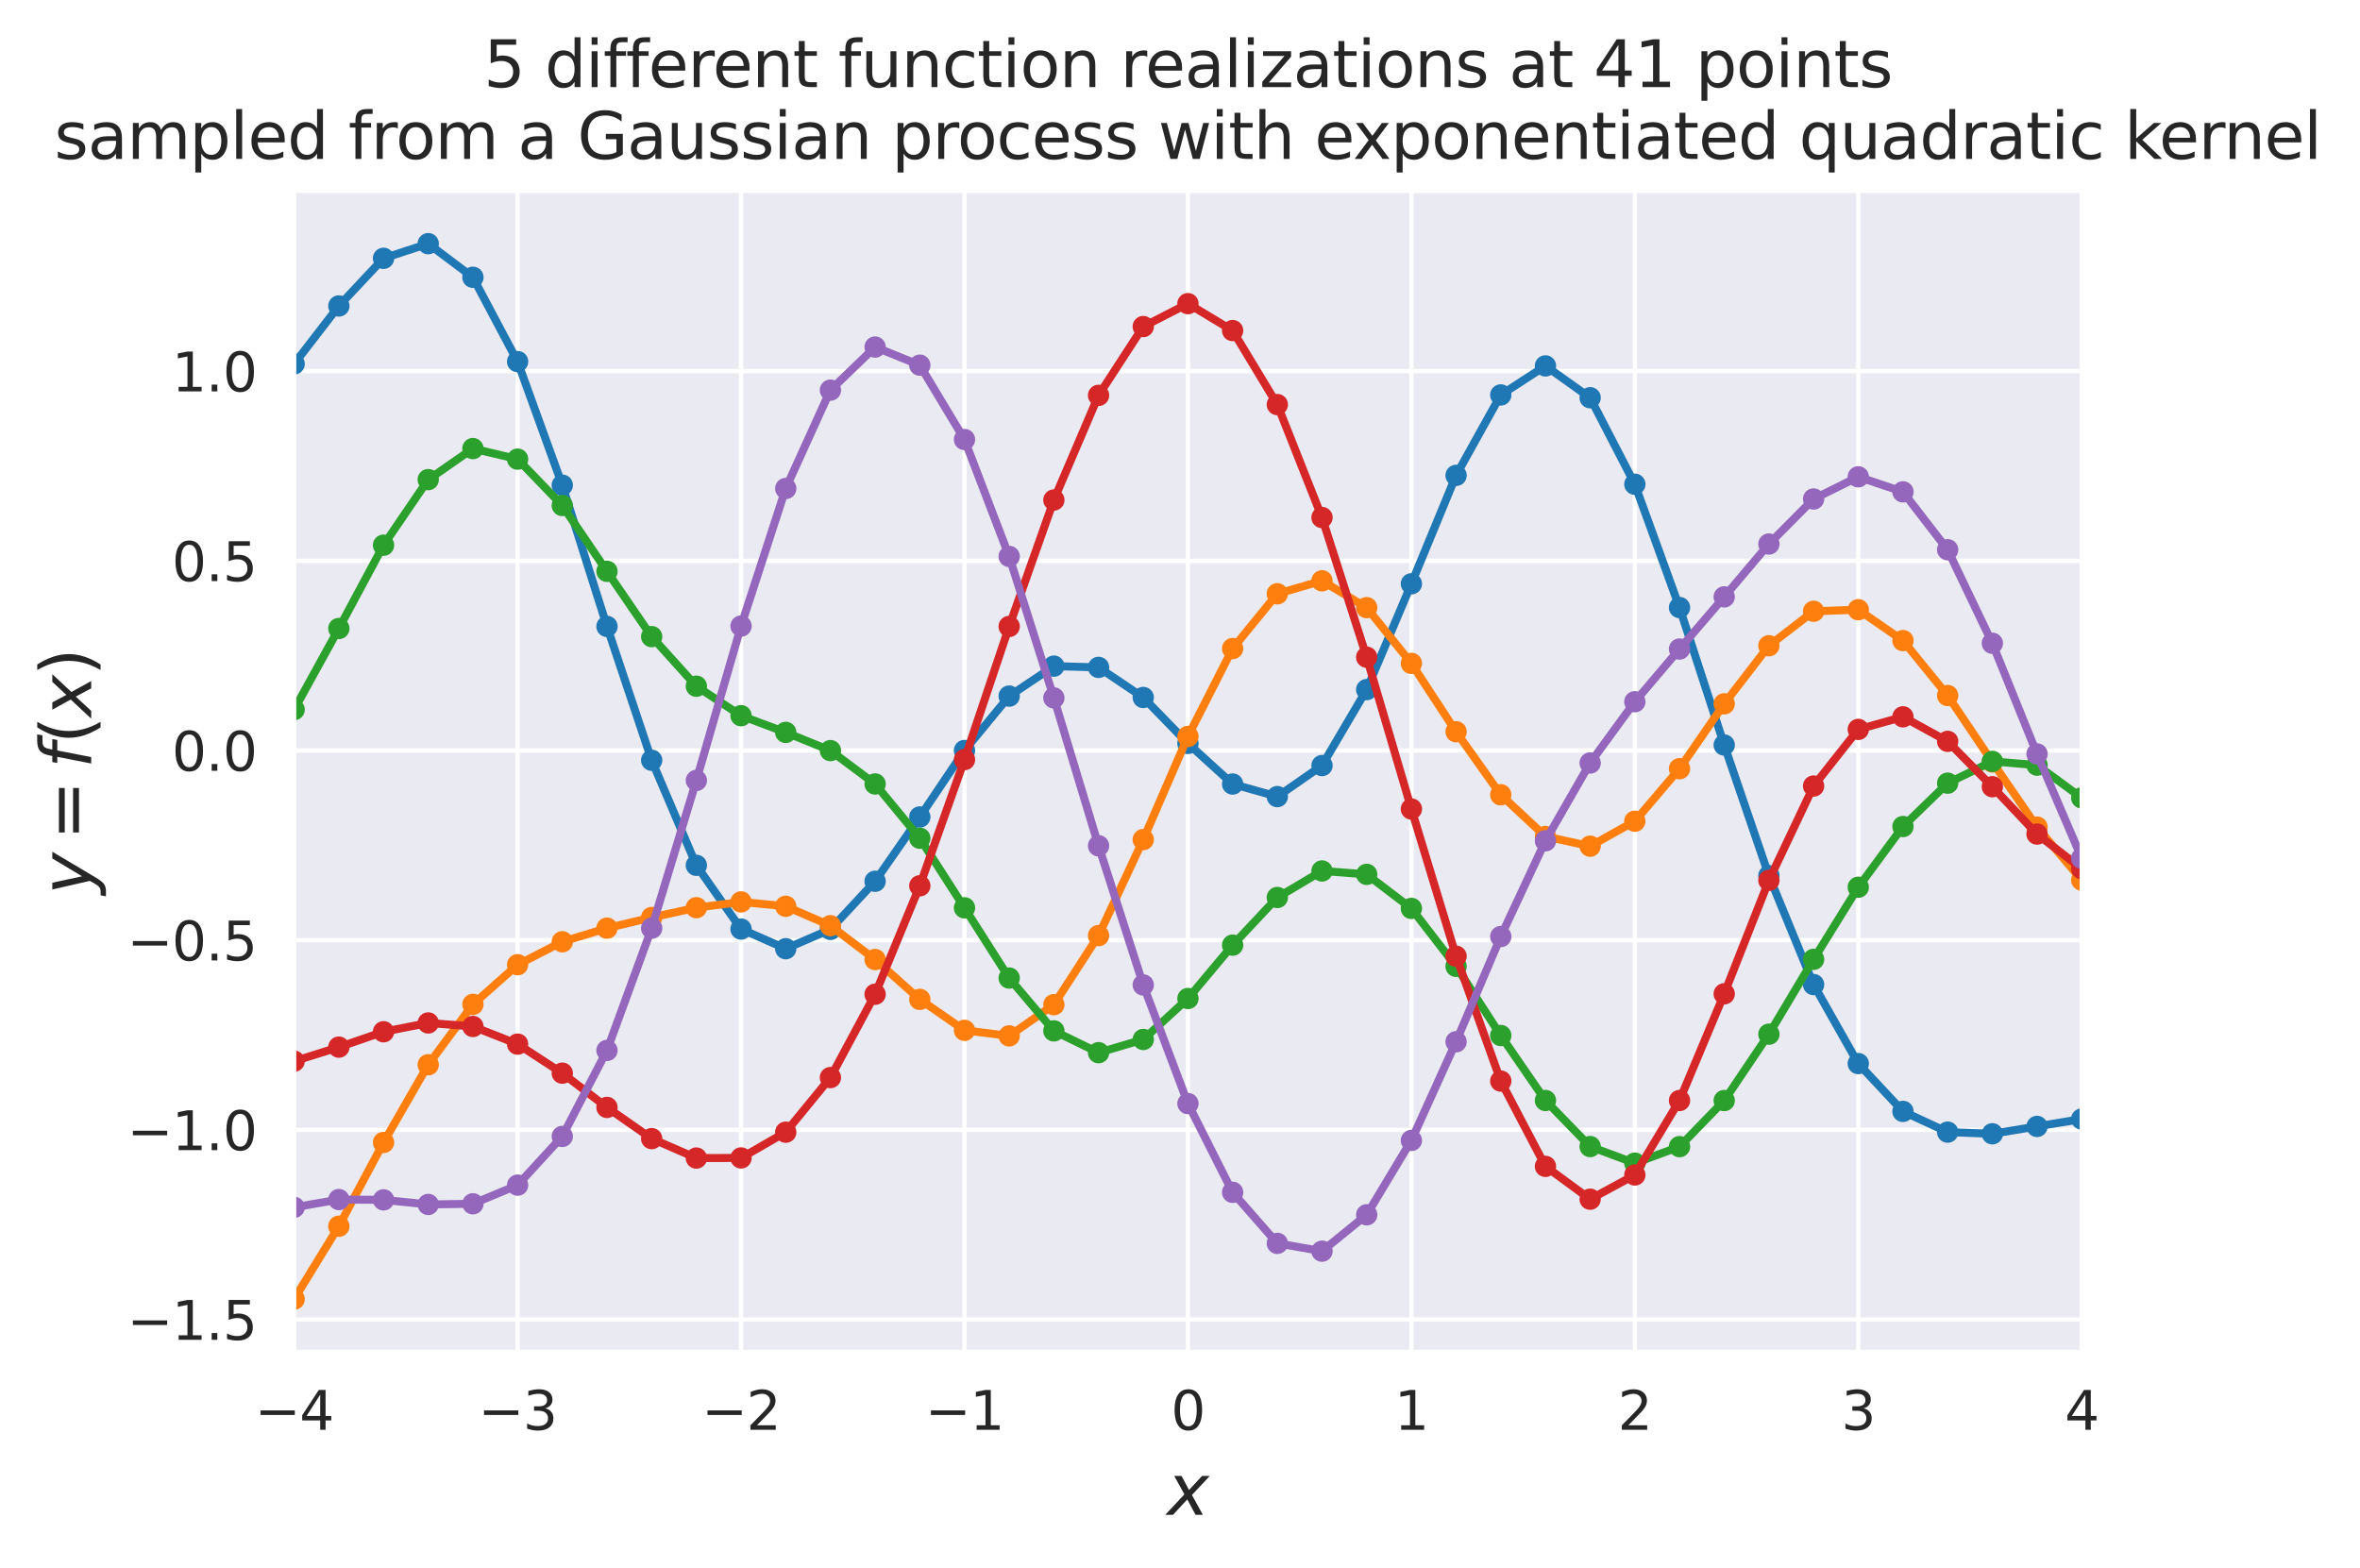 <?xml version="1.0" encoding="utf-8" standalone="no"?>
<!DOCTYPE svg PUBLIC "-//W3C//DTD SVG 1.1//EN"
  "http://www.w3.org/Graphics/SVG/1.1/DTD/svg11.dtd">
<svg height="293.655pt" version="1.1" viewBox="0 0 442.011 293.655" width="442.011pt" xmlns="http://www.w3.org/2000/svg" xmlns:xlink="http://www.w3.org/1999/xlink">
 <defs>
  <style type="text/css">*{stroke-linecap:butt;stroke-linejoin:round;}</style>
 </defs>
 <g id="figure_1">
  <g id="patch_1">
   <path d="M 0 293.655 
L 442.011 293.655 
L 442.011 0 
L 0 0 
z
" style="fill:#ffffff;"/>
  </g>
  <g id="axes_1">
   <g id="patch_2">
    <path d="M 55.093 253.196 
L 389.893 253.196 
L 389.893 35.755 
L 55.093 35.755 
z
" style="fill:#eaeaf2;"/>
   </g>
   <g id="matplotlib.axis_1">
    <g id="xtick_1">
     <g id="line2d_1">
      <path clip-path="url(#pb1856e4a46)" d="M 55.093 253.196 
L 55.093 35.755 
" style="fill:none;stroke:#ffffff;stroke-linecap:round;stroke-width:0.8;"/>
     </g>
     <g id="text_1">
      <!-- −4 -->
      <g style="fill:#262626;" transform="translate(47.722 267.794)scale(0.1 -0.1)">
       <defs>
        <path d="M 678 2272 
L 4684 2272 
L 4684 1741 
L 678 1741 
L 678 2272 
z
" id="DejaVuSans-2212" transform="scale(0.016)"/>
        <path d="M 2419 4116 
L 825 1625 
L 2419 1625 
L 2419 4116 
z
M 2253 4666 
L 3047 4666 
L 3047 1625 
L 3713 1625 
L 3713 1100 
L 3047 1100 
L 3047 0 
L 2419 0 
L 2419 1100 
L 313 1100 
L 313 1709 
L 2253 4666 
z
" id="DejaVuSans-34" transform="scale(0.016)"/>
       </defs>
       <use xlink:href="#DejaVuSans-2212"/>
       <use x="83.789" xlink:href="#DejaVuSans-34"/>
      </g>
     </g>
    </g>
    <g id="xtick_2">
     <g id="line2d_2">
      <path clip-path="url(#pb1856e4a46)" d="M 96.943 253.196 
L 96.943 35.755 
" style="fill:none;stroke:#ffffff;stroke-linecap:round;stroke-width:0.8;"/>
     </g>
     <g id="text_2">
      <!-- −3 -->
      <g style="fill:#262626;" transform="translate(89.572 267.794)scale(0.1 -0.1)">
       <defs>
        <path d="M 2597 2516 
Q 3050 2419 3304 2112 
Q 3559 1806 3559 1356 
Q 3559 666 3084 287 
Q 2609 -91 1734 -91 
Q 1441 -91 1130 -33 
Q 819 25 488 141 
L 488 750 
Q 750 597 1062 519 
Q 1375 441 1716 441 
Q 2309 441 2620 675 
Q 2931 909 2931 1356 
Q 2931 1769 2642 2001 
Q 2353 2234 1838 2234 
L 1294 2234 
L 1294 2753 
L 1863 2753 
Q 2328 2753 2575 2939 
Q 2822 3125 2822 3475 
Q 2822 3834 2567 4026 
Q 2313 4219 1838 4219 
Q 1578 4219 1281 4162 
Q 984 4106 628 3988 
L 628 4550 
Q 988 4650 1302 4700 
Q 1616 4750 1894 4750 
Q 2613 4750 3031 4423 
Q 3450 4097 3450 3541 
Q 3450 3153 3228 2886 
Q 3006 2619 2597 2516 
z
" id="DejaVuSans-33" transform="scale(0.016)"/>
       </defs>
       <use xlink:href="#DejaVuSans-2212"/>
       <use x="83.789" xlink:href="#DejaVuSans-33"/>
      </g>
     </g>
    </g>
    <g id="xtick_3">
     <g id="line2d_3">
      <path clip-path="url(#pb1856e4a46)" d="M 138.793 253.196 
L 138.793 35.755 
" style="fill:none;stroke:#ffffff;stroke-linecap:round;stroke-width:0.8;"/>
     </g>
     <g id="text_3">
      <!-- −2 -->
      <g style="fill:#262626;" transform="translate(131.422 267.794)scale(0.1 -0.1)">
       <defs>
        <path d="M 1228 531 
L 3431 531 
L 3431 0 
L 469 0 
L 469 531 
Q 828 903 1448 1529 
Q 2069 2156 2228 2338 
Q 2531 2678 2651 2914 
Q 2772 3150 2772 3378 
Q 2772 3750 2511 3984 
Q 2250 4219 1831 4219 
Q 1534 4219 1204 4116 
Q 875 4013 500 3803 
L 500 4441 
Q 881 4594 1212 4672 
Q 1544 4750 1819 4750 
Q 2544 4750 2975 4387 
Q 3406 4025 3406 3419 
Q 3406 3131 3298 2873 
Q 3191 2616 2906 2266 
Q 2828 2175 2409 1742 
Q 1991 1309 1228 531 
z
" id="DejaVuSans-32" transform="scale(0.016)"/>
       </defs>
       <use xlink:href="#DejaVuSans-2212"/>
       <use x="83.789" xlink:href="#DejaVuSans-32"/>
      </g>
     </g>
    </g>
    <g id="xtick_4">
     <g id="line2d_4">
      <path clip-path="url(#pb1856e4a46)" d="M 180.643 253.196 
L 180.643 35.755 
" style="fill:none;stroke:#ffffff;stroke-linecap:round;stroke-width:0.8;"/>
     </g>
     <g id="text_4">
      <!-- −1 -->
      <g style="fill:#262626;" transform="translate(173.272 267.794)scale(0.1 -0.1)">
       <defs>
        <path d="M 794 531 
L 1825 531 
L 1825 4091 
L 703 3866 
L 703 4441 
L 1819 4666 
L 2450 4666 
L 2450 531 
L 3481 531 
L 3481 0 
L 794 0 
L 794 531 
z
" id="DejaVuSans-31" transform="scale(0.016)"/>
       </defs>
       <use xlink:href="#DejaVuSans-2212"/>
       <use x="83.789" xlink:href="#DejaVuSans-31"/>
      </g>
     </g>
    </g>
    <g id="xtick_5">
     <g id="line2d_5">
      <path clip-path="url(#pb1856e4a46)" d="M 222.493 253.196 
L 222.493 35.755 
" style="fill:none;stroke:#ffffff;stroke-linecap:round;stroke-width:0.8;"/>
     </g>
     <g id="text_5">
      <!-- 0 -->
      <g style="fill:#262626;" transform="translate(219.312 267.794)scale(0.1 -0.1)">
       <defs>
        <path d="M 2034 4250 
Q 1547 4250 1301 3770 
Q 1056 3291 1056 2328 
Q 1056 1369 1301 889 
Q 1547 409 2034 409 
Q 2525 409 2770 889 
Q 3016 1369 3016 2328 
Q 3016 3291 2770 3770 
Q 2525 4250 2034 4250 
z
M 2034 4750 
Q 2819 4750 3233 4129 
Q 3647 3509 3647 2328 
Q 3647 1150 3233 529 
Q 2819 -91 2034 -91 
Q 1250 -91 836 529 
Q 422 1150 422 2328 
Q 422 3509 836 4129 
Q 1250 4750 2034 4750 
z
" id="DejaVuSans-30" transform="scale(0.016)"/>
       </defs>
       <use xlink:href="#DejaVuSans-30"/>
      </g>
     </g>
    </g>
    <g id="xtick_6">
     <g id="line2d_6">
      <path clip-path="url(#pb1856e4a46)" d="M 264.343 253.196 
L 264.343 35.755 
" style="fill:none;stroke:#ffffff;stroke-linecap:round;stroke-width:0.8;"/>
     </g>
     <g id="text_6">
      <!-- 1 -->
      <g style="fill:#262626;" transform="translate(261.162 267.794)scale(0.1 -0.1)">
       <use xlink:href="#DejaVuSans-31"/>
      </g>
     </g>
    </g>
    <g id="xtick_7">
     <g id="line2d_7">
      <path clip-path="url(#pb1856e4a46)" d="M 306.193 253.196 
L 306.193 35.755 
" style="fill:none;stroke:#ffffff;stroke-linecap:round;stroke-width:0.8;"/>
     </g>
     <g id="text_7">
      <!-- 2 -->
      <g style="fill:#262626;" transform="translate(303.012 267.794)scale(0.1 -0.1)">
       <use xlink:href="#DejaVuSans-32"/>
      </g>
     </g>
    </g>
    <g id="xtick_8">
     <g id="line2d_8">
      <path clip-path="url(#pb1856e4a46)" d="M 348.043 253.196 
L 348.043 35.755 
" style="fill:none;stroke:#ffffff;stroke-linecap:round;stroke-width:0.8;"/>
     </g>
     <g id="text_8">
      <!-- 3 -->
      <g style="fill:#262626;" transform="translate(344.862 267.794)scale(0.1 -0.1)">
       <use xlink:href="#DejaVuSans-33"/>
      </g>
     </g>
    </g>
    <g id="xtick_9">
     <g id="line2d_9">
      <path clip-path="url(#pb1856e4a46)" d="M 389.893 253.196 
L 389.893 35.755 
" style="fill:none;stroke:#ffffff;stroke-linecap:round;stroke-width:0.8;"/>
     </g>
     <g id="text_9">
      <!-- 4 -->
      <g style="fill:#262626;" transform="translate(386.712 267.794)scale(0.1 -0.1)">
       <use xlink:href="#DejaVuSans-34"/>
      </g>
     </g>
    </g>
    <g id="text_10">
     <!-- $x$ -->
     <g style="fill:#262626;" transform="translate(218.593 283.752)scale(0.13 -0.13)">
      <defs>
       <path d="M 3841 3500 
L 2234 1784 
L 3219 0 
L 2559 0 
L 1819 1388 
L 531 0 
L -166 0 
L 1556 1844 
L 641 3500 
L 1300 3500 
L 1972 2234 
L 3144 3500 
L 3841 3500 
z
" id="DejaVuSans-Oblique-78" transform="scale(0.016)"/>
      </defs>
      <use transform="translate(0 0.312)" xlink:href="#DejaVuSans-Oblique-78"/>
     </g>
    </g>
   </g>
   <g id="matplotlib.axis_2">
    <g id="ytick_1">
     <g id="line2d_10">
      <path clip-path="url(#pb1856e4a46)" d="M 55.093 247.138 
L 389.893 247.138 
" style="fill:none;stroke:#ffffff;stroke-linecap:round;stroke-width:0.8;"/>
     </g>
     <g id="text_11">
      <!-- −1.5 -->
      <g style="fill:#262626;" transform="translate(23.81 250.937)scale(0.1 -0.1)">
       <defs>
        <path d="M 684 794 
L 1344 794 
L 1344 0 
L 684 0 
L 684 794 
z
" id="DejaVuSans-2e" transform="scale(0.016)"/>
        <path d="M 691 4666 
L 3169 4666 
L 3169 4134 
L 1269 4134 
L 1269 2991 
Q 1406 3038 1543 3061 
Q 1681 3084 1819 3084 
Q 2600 3084 3056 2656 
Q 3513 2228 3513 1497 
Q 3513 744 3044 326 
Q 2575 -91 1722 -91 
Q 1428 -91 1123 -41 
Q 819 9 494 109 
L 494 744 
Q 775 591 1075 516 
Q 1375 441 1709 441 
Q 2250 441 2565 725 
Q 2881 1009 2881 1497 
Q 2881 1984 2565 2268 
Q 2250 2553 1709 2553 
Q 1456 2553 1204 2497 
Q 953 2441 691 2322 
L 691 4666 
z
" id="DejaVuSans-35" transform="scale(0.016)"/>
       </defs>
       <use xlink:href="#DejaVuSans-2212"/>
       <use x="83.789" xlink:href="#DejaVuSans-31"/>
       <use x="147.412" xlink:href="#DejaVuSans-2e"/>
       <use x="179.199" xlink:href="#DejaVuSans-35"/>
      </g>
     </g>
    </g>
    <g id="ytick_2">
     <g id="line2d_11">
      <path clip-path="url(#pb1856e4a46)" d="M 55.093 211.612 
L 389.893 211.612 
" style="fill:none;stroke:#ffffff;stroke-linecap:round;stroke-width:0.8;"/>
     </g>
     <g id="text_12">
      <!-- −1.0 -->
      <g style="fill:#262626;" transform="translate(23.81 215.411)scale(0.1 -0.1)">
       <use xlink:href="#DejaVuSans-2212"/>
       <use x="83.789" xlink:href="#DejaVuSans-31"/>
       <use x="147.412" xlink:href="#DejaVuSans-2e"/>
       <use x="179.199" xlink:href="#DejaVuSans-30"/>
      </g>
     </g>
    </g>
    <g id="ytick_3">
     <g id="line2d_12">
      <path clip-path="url(#pb1856e4a46)" d="M 55.093 176.085 
L 389.893 176.085 
" style="fill:none;stroke:#ffffff;stroke-linecap:round;stroke-width:0.8;"/>
     </g>
     <g id="text_13">
      <!-- −0.5 -->
      <g style="fill:#262626;" transform="translate(23.81 179.884)scale(0.1 -0.1)">
       <use xlink:href="#DejaVuSans-2212"/>
       <use x="83.789" xlink:href="#DejaVuSans-30"/>
       <use x="147.412" xlink:href="#DejaVuSans-2e"/>
       <use x="179.199" xlink:href="#DejaVuSans-35"/>
      </g>
     </g>
    </g>
    <g id="ytick_4">
     <g id="line2d_13">
      <path clip-path="url(#pb1856e4a46)" d="M 55.093 140.558 
L 389.893 140.558 
" style="fill:none;stroke:#ffffff;stroke-linecap:round;stroke-width:0.8;"/>
     </g>
     <g id="text_14">
      <!-- 0.0 -->
      <g style="fill:#262626;" transform="translate(32.19 144.358)scale(0.1 -0.1)">
       <use xlink:href="#DejaVuSans-30"/>
       <use x="63.623" xlink:href="#DejaVuSans-2e"/>
       <use x="95.41" xlink:href="#DejaVuSans-30"/>
      </g>
     </g>
    </g>
    <g id="ytick_5">
     <g id="line2d_14">
      <path clip-path="url(#pb1856e4a46)" d="M 55.093 105.032 
L 389.893 105.032 
" style="fill:none;stroke:#ffffff;stroke-linecap:round;stroke-width:0.8;"/>
     </g>
     <g id="text_15">
      <!-- 0.5 -->
      <g style="fill:#262626;" transform="translate(32.19 108.831)scale(0.1 -0.1)">
       <use xlink:href="#DejaVuSans-30"/>
       <use x="63.623" xlink:href="#DejaVuSans-2e"/>
       <use x="95.41" xlink:href="#DejaVuSans-35"/>
      </g>
     </g>
    </g>
    <g id="ytick_6">
     <g id="line2d_15">
      <path clip-path="url(#pb1856e4a46)" d="M 55.093 69.505 
L 389.893 69.505 
" style="fill:none;stroke:#ffffff;stroke-linecap:round;stroke-width:0.8;"/>
     </g>
     <g id="text_16">
      <!-- 1.0 -->
      <g style="fill:#262626;" transform="translate(32.19 73.305)scale(0.1 -0.1)">
       <use xlink:href="#DejaVuSans-31"/>
       <use x="63.623" xlink:href="#DejaVuSans-2e"/>
       <use x="95.41" xlink:href="#DejaVuSans-30"/>
      </g>
     </g>
    </g>
    <g id="text_17">
     <!-- $y = f(x)$ -->
     <g style="fill:#262626;" transform="translate(17.08 167.55)rotate(-90)scale(0.13 -0.13)">
      <defs>
       <path d="M 1588 -325 
Q 1188 -997 936 -1164 
Q 684 -1331 294 -1331 
L -159 -1331 
L -63 -850 
L 269 -850 
Q 509 -850 678 -719 
Q 847 -588 1056 -206 
L 1234 128 
L 459 3500 
L 1069 3500 
L 1650 819 
L 3256 3500 
L 3859 3500 
L 1588 -325 
z
" id="DejaVuSans-Oblique-79" transform="scale(0.016)"/>
       <path d="M 678 2906 
L 4684 2906 
L 4684 2381 
L 678 2381 
L 678 2906 
z
M 678 1631 
L 4684 1631 
L 4684 1100 
L 678 1100 
L 678 1631 
z
" id="DejaVuSans-3d" transform="scale(0.016)"/>
       <path d="M 3059 4863 
L 2969 4384 
L 2419 4384 
Q 2106 4384 1964 4261 
Q 1822 4138 1753 3809 
L 1691 3500 
L 2638 3500 
L 2553 3053 
L 1606 3053 
L 1013 0 
L 434 0 
L 1031 3053 
L 481 3053 
L 563 3500 
L 1113 3500 
L 1159 3744 
Q 1278 4363 1576 4613 
Q 1875 4863 2516 4863 
L 3059 4863 
z
" id="DejaVuSans-Oblique-66" transform="scale(0.016)"/>
       <path d="M 1984 4856 
Q 1566 4138 1362 3434 
Q 1159 2731 1159 2009 
Q 1159 1288 1364 580 
Q 1569 -128 1984 -844 
L 1484 -844 
Q 1016 -109 783 600 
Q 550 1309 550 2009 
Q 550 2706 781 3412 
Q 1013 4119 1484 4856 
L 1984 4856 
z
" id="DejaVuSans-28" transform="scale(0.016)"/>
       <path d="M 513 4856 
L 1013 4856 
Q 1481 4119 1714 3412 
Q 1947 2706 1947 2009 
Q 1947 1309 1714 600 
Q 1481 -109 1013 -844 
L 513 -844 
Q 928 -128 1133 580 
Q 1338 1288 1338 2009 
Q 1338 2731 1133 3434 
Q 928 4138 513 4856 
z
" id="DejaVuSans-29" transform="scale(0.016)"/>
      </defs>
      <use transform="translate(0 0.016)" xlink:href="#DejaVuSans-Oblique-79"/>
      <use transform="translate(78.662 0.016)" xlink:href="#DejaVuSans-3d"/>
      <use transform="translate(181.934 0.016)" xlink:href="#DejaVuSans-Oblique-66"/>
      <use transform="translate(217.139 0.016)" xlink:href="#DejaVuSans-28"/>
      <use transform="translate(256.152 0.016)" xlink:href="#DejaVuSans-Oblique-78"/>
      <use transform="translate(315.332 0.016)" xlink:href="#DejaVuSans-29"/>
     </g>
    </g>
   </g>
   <g id="line2d_16">
    <path clip-path="url(#pb1856e4a46)" d="M 55.093 68.157 
L 63.463 57.305 
L 71.833 48.38 
L 80.203 45.639 
L 88.573 51.934 
L 96.943 67.722 
L 105.313 90.869 
L 113.683 117.324 
L 122.053 142.387 
L 130.423 162.068 
L 138.793 174.004 
L 147.163 177.681 
L 155.533 174.067 
L 163.903 165.052 
L 172.273 153.008 
L 180.643 140.559 
L 189.013 130.375 
L 197.383 124.762 
L 205.753 124.995 
L 214.123 130.633 
L 222.493 139.237 
L 230.863 146.841 
L 239.233 149.194 
L 247.603 143.383 
L 255.973 129.157 
L 264.343 109.337 
L 272.713 89.036 
L 281.083 73.967 
L 289.453 68.532 
L 297.823 74.494 
L 306.193 90.693 
L 314.563 113.788 
L 322.933 139.535 
L 331.303 164.015 
L 339.673 184.4 
L 348.043 199.198 
L 356.413 208.155 
L 364.783 212.036 
L 373.153 212.35 
L 381.523 210.967 
L 389.893 209.583 
" style="fill:none;stroke:#1f77b4;stroke-linecap:round;stroke-width:1.5;"/>
    <defs>
     <path d="M 0 1.5 
C 0.398 1.5 0.779 1.342 1.061 1.061 
C 1.342 0.779 1.5 0.398 1.5 0 
C 1.5 -0.398 1.342 -0.779 1.061 -1.061 
C 0.779 -1.342 0.398 -1.5 0 -1.5 
C -0.398 -1.5 -0.779 -1.342 -1.061 -1.061 
C -1.342 -0.779 -1.5 -0.398 -1.5 0 
C -1.5 0.398 -1.342 0.779 -1.061 1.061 
C -0.779 1.342 -0.398 1.5 0 1.5 
z
" id="m5410a3e99f" style="stroke:#1f77b4;"/>
    </defs>
    <g clip-path="url(#pb1856e4a46)">
     <use style="fill:#1f77b4;stroke:#1f77b4;" x="55.093" xlink:href="#m5410a3e99f" y="68.157"/>
     <use style="fill:#1f77b4;stroke:#1f77b4;" x="63.463" xlink:href="#m5410a3e99f" y="57.305"/>
     <use style="fill:#1f77b4;stroke:#1f77b4;" x="71.833" xlink:href="#m5410a3e99f" y="48.38"/>
     <use style="fill:#1f77b4;stroke:#1f77b4;" x="80.203" xlink:href="#m5410a3e99f" y="45.639"/>
     <use style="fill:#1f77b4;stroke:#1f77b4;" x="88.573" xlink:href="#m5410a3e99f" y="51.934"/>
     <use style="fill:#1f77b4;stroke:#1f77b4;" x="96.943" xlink:href="#m5410a3e99f" y="67.722"/>
     <use style="fill:#1f77b4;stroke:#1f77b4;" x="105.313" xlink:href="#m5410a3e99f" y="90.869"/>
     <use style="fill:#1f77b4;stroke:#1f77b4;" x="113.683" xlink:href="#m5410a3e99f" y="117.324"/>
     <use style="fill:#1f77b4;stroke:#1f77b4;" x="122.053" xlink:href="#m5410a3e99f" y="142.387"/>
     <use style="fill:#1f77b4;stroke:#1f77b4;" x="130.423" xlink:href="#m5410a3e99f" y="162.068"/>
     <use style="fill:#1f77b4;stroke:#1f77b4;" x="138.793" xlink:href="#m5410a3e99f" y="174.004"/>
     <use style="fill:#1f77b4;stroke:#1f77b4;" x="147.163" xlink:href="#m5410a3e99f" y="177.681"/>
     <use style="fill:#1f77b4;stroke:#1f77b4;" x="155.533" xlink:href="#m5410a3e99f" y="174.067"/>
     <use style="fill:#1f77b4;stroke:#1f77b4;" x="163.903" xlink:href="#m5410a3e99f" y="165.052"/>
     <use style="fill:#1f77b4;stroke:#1f77b4;" x="172.273" xlink:href="#m5410a3e99f" y="153.008"/>
     <use style="fill:#1f77b4;stroke:#1f77b4;" x="180.643" xlink:href="#m5410a3e99f" y="140.559"/>
     <use style="fill:#1f77b4;stroke:#1f77b4;" x="189.013" xlink:href="#m5410a3e99f" y="130.375"/>
     <use style="fill:#1f77b4;stroke:#1f77b4;" x="197.383" xlink:href="#m5410a3e99f" y="124.762"/>
     <use style="fill:#1f77b4;stroke:#1f77b4;" x="205.753" xlink:href="#m5410a3e99f" y="124.995"/>
     <use style="fill:#1f77b4;stroke:#1f77b4;" x="214.123" xlink:href="#m5410a3e99f" y="130.633"/>
     <use style="fill:#1f77b4;stroke:#1f77b4;" x="222.493" xlink:href="#m5410a3e99f" y="139.237"/>
     <use style="fill:#1f77b4;stroke:#1f77b4;" x="230.863" xlink:href="#m5410a3e99f" y="146.841"/>
     <use style="fill:#1f77b4;stroke:#1f77b4;" x="239.233" xlink:href="#m5410a3e99f" y="149.194"/>
     <use style="fill:#1f77b4;stroke:#1f77b4;" x="247.603" xlink:href="#m5410a3e99f" y="143.383"/>
     <use style="fill:#1f77b4;stroke:#1f77b4;" x="255.973" xlink:href="#m5410a3e99f" y="129.157"/>
     <use style="fill:#1f77b4;stroke:#1f77b4;" x="264.343" xlink:href="#m5410a3e99f" y="109.337"/>
     <use style="fill:#1f77b4;stroke:#1f77b4;" x="272.713" xlink:href="#m5410a3e99f" y="89.036"/>
     <use style="fill:#1f77b4;stroke:#1f77b4;" x="281.083" xlink:href="#m5410a3e99f" y="73.967"/>
     <use style="fill:#1f77b4;stroke:#1f77b4;" x="289.453" xlink:href="#m5410a3e99f" y="68.532"/>
     <use style="fill:#1f77b4;stroke:#1f77b4;" x="297.823" xlink:href="#m5410a3e99f" y="74.494"/>
     <use style="fill:#1f77b4;stroke:#1f77b4;" x="306.193" xlink:href="#m5410a3e99f" y="90.693"/>
     <use style="fill:#1f77b4;stroke:#1f77b4;" x="314.563" xlink:href="#m5410a3e99f" y="113.788"/>
     <use style="fill:#1f77b4;stroke:#1f77b4;" x="322.933" xlink:href="#m5410a3e99f" y="139.535"/>
     <use style="fill:#1f77b4;stroke:#1f77b4;" x="331.303" xlink:href="#m5410a3e99f" y="164.015"/>
     <use style="fill:#1f77b4;stroke:#1f77b4;" x="339.673" xlink:href="#m5410a3e99f" y="184.4"/>
     <use style="fill:#1f77b4;stroke:#1f77b4;" x="348.043" xlink:href="#m5410a3e99f" y="199.198"/>
     <use style="fill:#1f77b4;stroke:#1f77b4;" x="356.413" xlink:href="#m5410a3e99f" y="208.155"/>
     <use style="fill:#1f77b4;stroke:#1f77b4;" x="364.783" xlink:href="#m5410a3e99f" y="212.036"/>
     <use style="fill:#1f77b4;stroke:#1f77b4;" x="373.153" xlink:href="#m5410a3e99f" y="212.35"/>
     <use style="fill:#1f77b4;stroke:#1f77b4;" x="381.523" xlink:href="#m5410a3e99f" y="210.967"/>
     <use style="fill:#1f77b4;stroke:#1f77b4;" x="389.893" xlink:href="#m5410a3e99f" y="209.583"/>
    </g>
   </g>
   <g id="line2d_17">
    <path clip-path="url(#pb1856e4a46)" d="M 55.093 243.312 
L 63.463 229.661 
L 71.833 213.978 
L 80.203 199.417 
L 88.573 188.114 
L 96.943 180.681 
L 105.313 176.385 
L 113.683 173.836 
L 122.053 171.836 
L 130.423 170.003 
L 138.793 168.92 
L 147.163 169.735 
L 155.533 173.372 
L 163.903 179.713 
L 172.273 187.177 
L 180.643 192.971 
L 189.013 194.014 
L 197.383 188.165 
L 205.753 175.228 
L 214.123 157.245 
L 222.493 137.929 
L 230.863 121.465 
L 239.233 111.21 
L 247.603 108.781 
L 255.973 113.805 
L 264.343 124.244 
L 272.713 137.047 
L 281.083 148.854 
L 289.453 156.668 
L 297.823 158.479 
L 306.193 153.807 
L 314.563 143.967 
L 322.933 131.817 
L 331.303 120.941 
L 339.673 114.488 
L 348.043 114.193 
L 356.413 119.978 
L 364.783 130.267 
L 373.153 142.709 
L 381.523 154.908 
L 389.893 164.837 
" style="fill:none;stroke:#ff7f0e;stroke-linecap:round;stroke-width:1.5;"/>
    <defs>
     <path d="M 0 1.5 
C 0.398 1.5 0.779 1.342 1.061 1.061 
C 1.342 0.779 1.5 0.398 1.5 0 
C 1.5 -0.398 1.342 -0.779 1.061 -1.061 
C 0.779 -1.342 0.398 -1.5 0 -1.5 
C -0.398 -1.5 -0.779 -1.342 -1.061 -1.061 
C -1.342 -0.779 -1.5 -0.398 -1.5 0 
C -1.5 0.398 -1.342 0.779 -1.061 1.061 
C -0.779 1.342 -0.398 1.5 0 1.5 
z
" id="m5701e016f1" style="stroke:#ff7f0e;"/>
    </defs>
    <g clip-path="url(#pb1856e4a46)">
     <use style="fill:#ff7f0e;stroke:#ff7f0e;" x="55.093" xlink:href="#m5701e016f1" y="243.312"/>
     <use style="fill:#ff7f0e;stroke:#ff7f0e;" x="63.463" xlink:href="#m5701e016f1" y="229.661"/>
     <use style="fill:#ff7f0e;stroke:#ff7f0e;" x="71.833" xlink:href="#m5701e016f1" y="213.978"/>
     <use style="fill:#ff7f0e;stroke:#ff7f0e;" x="80.203" xlink:href="#m5701e016f1" y="199.417"/>
     <use style="fill:#ff7f0e;stroke:#ff7f0e;" x="88.573" xlink:href="#m5701e016f1" y="188.114"/>
     <use style="fill:#ff7f0e;stroke:#ff7f0e;" x="96.943" xlink:href="#m5701e016f1" y="180.681"/>
     <use style="fill:#ff7f0e;stroke:#ff7f0e;" x="105.313" xlink:href="#m5701e016f1" y="176.385"/>
     <use style="fill:#ff7f0e;stroke:#ff7f0e;" x="113.683" xlink:href="#m5701e016f1" y="173.836"/>
     <use style="fill:#ff7f0e;stroke:#ff7f0e;" x="122.053" xlink:href="#m5701e016f1" y="171.836"/>
     <use style="fill:#ff7f0e;stroke:#ff7f0e;" x="130.423" xlink:href="#m5701e016f1" y="170.003"/>
     <use style="fill:#ff7f0e;stroke:#ff7f0e;" x="138.793" xlink:href="#m5701e016f1" y="168.92"/>
     <use style="fill:#ff7f0e;stroke:#ff7f0e;" x="147.163" xlink:href="#m5701e016f1" y="169.735"/>
     <use style="fill:#ff7f0e;stroke:#ff7f0e;" x="155.533" xlink:href="#m5701e016f1" y="173.372"/>
     <use style="fill:#ff7f0e;stroke:#ff7f0e;" x="163.903" xlink:href="#m5701e016f1" y="179.713"/>
     <use style="fill:#ff7f0e;stroke:#ff7f0e;" x="172.273" xlink:href="#m5701e016f1" y="187.177"/>
     <use style="fill:#ff7f0e;stroke:#ff7f0e;" x="180.643" xlink:href="#m5701e016f1" y="192.971"/>
     <use style="fill:#ff7f0e;stroke:#ff7f0e;" x="189.013" xlink:href="#m5701e016f1" y="194.014"/>
     <use style="fill:#ff7f0e;stroke:#ff7f0e;" x="197.383" xlink:href="#m5701e016f1" y="188.165"/>
     <use style="fill:#ff7f0e;stroke:#ff7f0e;" x="205.753" xlink:href="#m5701e016f1" y="175.228"/>
     <use style="fill:#ff7f0e;stroke:#ff7f0e;" x="214.123" xlink:href="#m5701e016f1" y="157.245"/>
     <use style="fill:#ff7f0e;stroke:#ff7f0e;" x="222.493" xlink:href="#m5701e016f1" y="137.929"/>
     <use style="fill:#ff7f0e;stroke:#ff7f0e;" x="230.863" xlink:href="#m5701e016f1" y="121.465"/>
     <use style="fill:#ff7f0e;stroke:#ff7f0e;" x="239.233" xlink:href="#m5701e016f1" y="111.21"/>
     <use style="fill:#ff7f0e;stroke:#ff7f0e;" x="247.603" xlink:href="#m5701e016f1" y="108.781"/>
     <use style="fill:#ff7f0e;stroke:#ff7f0e;" x="255.973" xlink:href="#m5701e016f1" y="113.805"/>
     <use style="fill:#ff7f0e;stroke:#ff7f0e;" x="264.343" xlink:href="#m5701e016f1" y="124.244"/>
     <use style="fill:#ff7f0e;stroke:#ff7f0e;" x="272.713" xlink:href="#m5701e016f1" y="137.047"/>
     <use style="fill:#ff7f0e;stroke:#ff7f0e;" x="281.083" xlink:href="#m5701e016f1" y="148.854"/>
     <use style="fill:#ff7f0e;stroke:#ff7f0e;" x="289.453" xlink:href="#m5701e016f1" y="156.668"/>
     <use style="fill:#ff7f0e;stroke:#ff7f0e;" x="297.823" xlink:href="#m5701e016f1" y="158.479"/>
     <use style="fill:#ff7f0e;stroke:#ff7f0e;" x="306.193" xlink:href="#m5701e016f1" y="153.807"/>
     <use style="fill:#ff7f0e;stroke:#ff7f0e;" x="314.563" xlink:href="#m5701e016f1" y="143.967"/>
     <use style="fill:#ff7f0e;stroke:#ff7f0e;" x="322.933" xlink:href="#m5701e016f1" y="131.817"/>
     <use style="fill:#ff7f0e;stroke:#ff7f0e;" x="331.303" xlink:href="#m5701e016f1" y="120.941"/>
     <use style="fill:#ff7f0e;stroke:#ff7f0e;" x="339.673" xlink:href="#m5701e016f1" y="114.488"/>
     <use style="fill:#ff7f0e;stroke:#ff7f0e;" x="348.043" xlink:href="#m5701e016f1" y="114.193"/>
     <use style="fill:#ff7f0e;stroke:#ff7f0e;" x="356.413" xlink:href="#m5701e016f1" y="119.978"/>
     <use style="fill:#ff7f0e;stroke:#ff7f0e;" x="364.783" xlink:href="#m5701e016f1" y="130.267"/>
     <use style="fill:#ff7f0e;stroke:#ff7f0e;" x="373.153" xlink:href="#m5701e016f1" y="142.709"/>
     <use style="fill:#ff7f0e;stroke:#ff7f0e;" x="381.523" xlink:href="#m5701e016f1" y="154.908"/>
     <use style="fill:#ff7f0e;stroke:#ff7f0e;" x="389.893" xlink:href="#m5701e016f1" y="164.837"/>
    </g>
   </g>
   <g id="line2d_18">
    <path clip-path="url(#pb1856e4a46)" d="M 55.093 132.905 
L 63.463 117.712 
L 71.833 102.109 
L 80.203 89.826 
L 88.573 84.013 
L 96.943 85.991 
L 105.313 94.675 
L 113.683 107.004 
L 122.053 119.235 
L 130.423 128.521 
L 138.793 134.044 
L 147.163 137.17 
L 155.533 140.581 
L 163.903 146.829 
L 172.273 156.988 
L 180.643 170.028 
L 189.013 183.179 
L 197.383 193.076 
L 205.753 197.156 
L 214.123 194.685 
L 222.493 187.01 
L 230.863 177.014 
L 239.233 168.091 
L 247.603 163.123 
L 255.973 163.758 
L 264.343 170.139 
L 272.713 180.986 
L 281.083 193.941 
L 289.453 206.113 
L 297.823 214.738 
L 306.193 217.852 
L 314.563 214.756 
L 322.933 206.125 
L 331.303 193.693 
L 339.673 179.673 
L 348.043 166.17 
L 356.413 154.802 
L 364.783 146.679 
L 373.153 142.604 
L 381.523 143.306 
L 389.893 149.432 
" style="fill:none;stroke:#2ca02c;stroke-linecap:round;stroke-width:1.5;"/>
    <defs>
     <path d="M 0 1.5 
C 0.398 1.5 0.779 1.342 1.061 1.061 
C 1.342 0.779 1.5 0.398 1.5 0 
C 1.5 -0.398 1.342 -0.779 1.061 -1.061 
C 0.779 -1.342 0.398 -1.5 0 -1.5 
C -0.398 -1.5 -0.779 -1.342 -1.061 -1.061 
C -1.342 -0.779 -1.5 -0.398 -1.5 0 
C -1.5 0.398 -1.342 0.779 -1.061 1.061 
C -0.779 1.342 -0.398 1.5 0 1.5 
z
" id="md24a21b5a1" style="stroke:#2ca02c;"/>
    </defs>
    <g clip-path="url(#pb1856e4a46)">
     <use style="fill:#2ca02c;stroke:#2ca02c;" x="55.093" xlink:href="#md24a21b5a1" y="132.905"/>
     <use style="fill:#2ca02c;stroke:#2ca02c;" x="63.463" xlink:href="#md24a21b5a1" y="117.712"/>
     <use style="fill:#2ca02c;stroke:#2ca02c;" x="71.833" xlink:href="#md24a21b5a1" y="102.109"/>
     <use style="fill:#2ca02c;stroke:#2ca02c;" x="80.203" xlink:href="#md24a21b5a1" y="89.826"/>
     <use style="fill:#2ca02c;stroke:#2ca02c;" x="88.573" xlink:href="#md24a21b5a1" y="84.013"/>
     <use style="fill:#2ca02c;stroke:#2ca02c;" x="96.943" xlink:href="#md24a21b5a1" y="85.991"/>
     <use style="fill:#2ca02c;stroke:#2ca02c;" x="105.313" xlink:href="#md24a21b5a1" y="94.675"/>
     <use style="fill:#2ca02c;stroke:#2ca02c;" x="113.683" xlink:href="#md24a21b5a1" y="107.004"/>
     <use style="fill:#2ca02c;stroke:#2ca02c;" x="122.053" xlink:href="#md24a21b5a1" y="119.235"/>
     <use style="fill:#2ca02c;stroke:#2ca02c;" x="130.423" xlink:href="#md24a21b5a1" y="128.521"/>
     <use style="fill:#2ca02c;stroke:#2ca02c;" x="138.793" xlink:href="#md24a21b5a1" y="134.044"/>
     <use style="fill:#2ca02c;stroke:#2ca02c;" x="147.163" xlink:href="#md24a21b5a1" y="137.17"/>
     <use style="fill:#2ca02c;stroke:#2ca02c;" x="155.533" xlink:href="#md24a21b5a1" y="140.581"/>
     <use style="fill:#2ca02c;stroke:#2ca02c;" x="163.903" xlink:href="#md24a21b5a1" y="146.829"/>
     <use style="fill:#2ca02c;stroke:#2ca02c;" x="172.273" xlink:href="#md24a21b5a1" y="156.988"/>
     <use style="fill:#2ca02c;stroke:#2ca02c;" x="180.643" xlink:href="#md24a21b5a1" y="170.028"/>
     <use style="fill:#2ca02c;stroke:#2ca02c;" x="189.013" xlink:href="#md24a21b5a1" y="183.179"/>
     <use style="fill:#2ca02c;stroke:#2ca02c;" x="197.383" xlink:href="#md24a21b5a1" y="193.076"/>
     <use style="fill:#2ca02c;stroke:#2ca02c;" x="205.753" xlink:href="#md24a21b5a1" y="197.156"/>
     <use style="fill:#2ca02c;stroke:#2ca02c;" x="214.123" xlink:href="#md24a21b5a1" y="194.685"/>
     <use style="fill:#2ca02c;stroke:#2ca02c;" x="222.493" xlink:href="#md24a21b5a1" y="187.01"/>
     <use style="fill:#2ca02c;stroke:#2ca02c;" x="230.863" xlink:href="#md24a21b5a1" y="177.014"/>
     <use style="fill:#2ca02c;stroke:#2ca02c;" x="239.233" xlink:href="#md24a21b5a1" y="168.091"/>
     <use style="fill:#2ca02c;stroke:#2ca02c;" x="247.603" xlink:href="#md24a21b5a1" y="163.123"/>
     <use style="fill:#2ca02c;stroke:#2ca02c;" x="255.973" xlink:href="#md24a21b5a1" y="163.758"/>
     <use style="fill:#2ca02c;stroke:#2ca02c;" x="264.343" xlink:href="#md24a21b5a1" y="170.139"/>
     <use style="fill:#2ca02c;stroke:#2ca02c;" x="272.713" xlink:href="#md24a21b5a1" y="180.986"/>
     <use style="fill:#2ca02c;stroke:#2ca02c;" x="281.083" xlink:href="#md24a21b5a1" y="193.941"/>
     <use style="fill:#2ca02c;stroke:#2ca02c;" x="289.453" xlink:href="#md24a21b5a1" y="206.113"/>
     <use style="fill:#2ca02c;stroke:#2ca02c;" x="297.823" xlink:href="#md24a21b5a1" y="214.738"/>
     <use style="fill:#2ca02c;stroke:#2ca02c;" x="306.193" xlink:href="#md24a21b5a1" y="217.852"/>
     <use style="fill:#2ca02c;stroke:#2ca02c;" x="314.563" xlink:href="#md24a21b5a1" y="214.756"/>
     <use style="fill:#2ca02c;stroke:#2ca02c;" x="322.933" xlink:href="#md24a21b5a1" y="206.125"/>
     <use style="fill:#2ca02c;stroke:#2ca02c;" x="331.303" xlink:href="#md24a21b5a1" y="193.693"/>
     <use style="fill:#2ca02c;stroke:#2ca02c;" x="339.673" xlink:href="#md24a21b5a1" y="179.673"/>
     <use style="fill:#2ca02c;stroke:#2ca02c;" x="348.043" xlink:href="#md24a21b5a1" y="166.17"/>
     <use style="fill:#2ca02c;stroke:#2ca02c;" x="356.413" xlink:href="#md24a21b5a1" y="154.802"/>
     <use style="fill:#2ca02c;stroke:#2ca02c;" x="364.783" xlink:href="#md24a21b5a1" y="146.679"/>
     <use style="fill:#2ca02c;stroke:#2ca02c;" x="373.153" xlink:href="#md24a21b5a1" y="142.604"/>
     <use style="fill:#2ca02c;stroke:#2ca02c;" x="381.523" xlink:href="#md24a21b5a1" y="143.306"/>
     <use style="fill:#2ca02c;stroke:#2ca02c;" x="389.893" xlink:href="#md24a21b5a1" y="149.432"/>
    </g>
   </g>
   <g id="line2d_19">
    <path clip-path="url(#pb1856e4a46)" d="M 55.093 198.752 
L 63.463 196.118 
L 71.833 193.239 
L 80.203 191.588 
L 88.573 192.25 
L 96.943 195.553 
L 105.313 200.996 
L 113.683 207.409 
L 122.053 213.252 
L 130.423 216.896 
L 138.793 216.87 
L 147.163 212.048 
L 155.533 201.823 
L 163.903 186.21 
L 172.273 165.902 
L 180.643 142.269 
L 189.013 117.33 
L 197.383 93.647 
L 205.753 74.047 
L 214.123 61.161 
L 222.493 56.87 
L 230.863 61.911 
L 239.233 75.778 
L 247.603 96.926 
L 255.973 123.089 
L 264.343 151.517 
L 272.713 179.093 
L 281.083 202.474 
L 289.453 218.45 
L 297.823 224.598 
L 306.193 220.063 
L 314.563 206.114 
L 322.933 186.137 
L 331.303 164.89 
L 339.673 147.215 
L 348.043 136.611 
L 356.413 134.256 
L 364.783 138.851 
L 373.153 147.345 
L 381.523 156.212 
L 389.893 162.702 
" style="fill:none;stroke:#d62728;stroke-linecap:round;stroke-width:1.5;"/>
    <defs>
     <path d="M 0 1.5 
C 0.398 1.5 0.779 1.342 1.061 1.061 
C 1.342 0.779 1.5 0.398 1.5 0 
C 1.5 -0.398 1.342 -0.779 1.061 -1.061 
C 0.779 -1.342 0.398 -1.5 0 -1.5 
C -0.398 -1.5 -0.779 -1.342 -1.061 -1.061 
C -1.342 -0.779 -1.5 -0.398 -1.5 0 
C -1.5 0.398 -1.342 0.779 -1.061 1.061 
C -0.779 1.342 -0.398 1.5 0 1.5 
z
" id="mc329b8ba6e" style="stroke:#d62728;"/>
    </defs>
    <g clip-path="url(#pb1856e4a46)">
     <use style="fill:#d62728;stroke:#d62728;" x="55.093" xlink:href="#mc329b8ba6e" y="198.752"/>
     <use style="fill:#d62728;stroke:#d62728;" x="63.463" xlink:href="#mc329b8ba6e" y="196.118"/>
     <use style="fill:#d62728;stroke:#d62728;" x="71.833" xlink:href="#mc329b8ba6e" y="193.239"/>
     <use style="fill:#d62728;stroke:#d62728;" x="80.203" xlink:href="#mc329b8ba6e" y="191.588"/>
     <use style="fill:#d62728;stroke:#d62728;" x="88.573" xlink:href="#mc329b8ba6e" y="192.25"/>
     <use style="fill:#d62728;stroke:#d62728;" x="96.943" xlink:href="#mc329b8ba6e" y="195.553"/>
     <use style="fill:#d62728;stroke:#d62728;" x="105.313" xlink:href="#mc329b8ba6e" y="200.996"/>
     <use style="fill:#d62728;stroke:#d62728;" x="113.683" xlink:href="#mc329b8ba6e" y="207.409"/>
     <use style="fill:#d62728;stroke:#d62728;" x="122.053" xlink:href="#mc329b8ba6e" y="213.252"/>
     <use style="fill:#d62728;stroke:#d62728;" x="130.423" xlink:href="#mc329b8ba6e" y="216.896"/>
     <use style="fill:#d62728;stroke:#d62728;" x="138.793" xlink:href="#mc329b8ba6e" y="216.87"/>
     <use style="fill:#d62728;stroke:#d62728;" x="147.163" xlink:href="#mc329b8ba6e" y="212.048"/>
     <use style="fill:#d62728;stroke:#d62728;" x="155.533" xlink:href="#mc329b8ba6e" y="201.823"/>
     <use style="fill:#d62728;stroke:#d62728;" x="163.903" xlink:href="#mc329b8ba6e" y="186.21"/>
     <use style="fill:#d62728;stroke:#d62728;" x="172.273" xlink:href="#mc329b8ba6e" y="165.902"/>
     <use style="fill:#d62728;stroke:#d62728;" x="180.643" xlink:href="#mc329b8ba6e" y="142.269"/>
     <use style="fill:#d62728;stroke:#d62728;" x="189.013" xlink:href="#mc329b8ba6e" y="117.33"/>
     <use style="fill:#d62728;stroke:#d62728;" x="197.383" xlink:href="#mc329b8ba6e" y="93.647"/>
     <use style="fill:#d62728;stroke:#d62728;" x="205.753" xlink:href="#mc329b8ba6e" y="74.047"/>
     <use style="fill:#d62728;stroke:#d62728;" x="214.123" xlink:href="#mc329b8ba6e" y="61.161"/>
     <use style="fill:#d62728;stroke:#d62728;" x="222.493" xlink:href="#mc329b8ba6e" y="56.87"/>
     <use style="fill:#d62728;stroke:#d62728;" x="230.863" xlink:href="#mc329b8ba6e" y="61.911"/>
     <use style="fill:#d62728;stroke:#d62728;" x="239.233" xlink:href="#mc329b8ba6e" y="75.778"/>
     <use style="fill:#d62728;stroke:#d62728;" x="247.603" xlink:href="#mc329b8ba6e" y="96.926"/>
     <use style="fill:#d62728;stroke:#d62728;" x="255.973" xlink:href="#mc329b8ba6e" y="123.089"/>
     <use style="fill:#d62728;stroke:#d62728;" x="264.343" xlink:href="#mc329b8ba6e" y="151.517"/>
     <use style="fill:#d62728;stroke:#d62728;" x="272.713" xlink:href="#mc329b8ba6e" y="179.093"/>
     <use style="fill:#d62728;stroke:#d62728;" x="281.083" xlink:href="#mc329b8ba6e" y="202.474"/>
     <use style="fill:#d62728;stroke:#d62728;" x="289.453" xlink:href="#mc329b8ba6e" y="218.45"/>
     <use style="fill:#d62728;stroke:#d62728;" x="297.823" xlink:href="#mc329b8ba6e" y="224.598"/>
     <use style="fill:#d62728;stroke:#d62728;" x="306.193" xlink:href="#mc329b8ba6e" y="220.063"/>
     <use style="fill:#d62728;stroke:#d62728;" x="314.563" xlink:href="#mc329b8ba6e" y="206.114"/>
     <use style="fill:#d62728;stroke:#d62728;" x="322.933" xlink:href="#mc329b8ba6e" y="186.137"/>
     <use style="fill:#d62728;stroke:#d62728;" x="331.303" xlink:href="#mc329b8ba6e" y="164.89"/>
     <use style="fill:#d62728;stroke:#d62728;" x="339.673" xlink:href="#mc329b8ba6e" y="147.215"/>
     <use style="fill:#d62728;stroke:#d62728;" x="348.043" xlink:href="#mc329b8ba6e" y="136.611"/>
     <use style="fill:#d62728;stroke:#d62728;" x="356.413" xlink:href="#mc329b8ba6e" y="134.256"/>
     <use style="fill:#d62728;stroke:#d62728;" x="364.783" xlink:href="#mc329b8ba6e" y="138.851"/>
     <use style="fill:#d62728;stroke:#d62728;" x="373.153" xlink:href="#mc329b8ba6e" y="147.345"/>
     <use style="fill:#d62728;stroke:#d62728;" x="381.523" xlink:href="#mc329b8ba6e" y="156.212"/>
     <use style="fill:#d62728;stroke:#d62728;" x="389.893" xlink:href="#mc329b8ba6e" y="162.702"/>
    </g>
   </g>
   <g id="line2d_20">
    <path clip-path="url(#pb1856e4a46)" d="M 55.093 226.123 
L 63.463 224.664 
L 71.833 224.724 
L 80.203 225.583 
L 88.573 225.459 
L 96.943 221.965 
L 105.313 212.839 
L 113.683 196.733 
L 122.053 173.844 
L 130.423 146.169 
L 138.793 117.257 
L 147.163 91.49 
L 155.533 73.07 
L 163.903 65 
L 172.273 68.392 
L 180.643 82.316 
L 189.013 104.216 
L 197.383 130.708 
L 205.753 158.41 
L 214.123 184.472 
L 222.493 206.689 
L 230.863 223.309 
L 239.233 232.87 
L 247.603 234.332 
L 255.973 227.519 
L 264.343 213.594 
L 272.713 195.112 
L 281.083 175.409 
L 289.453 157.48 
L 297.823 142.901 
L 306.193 131.429 
L 314.563 121.558 
L 322.933 111.787 
L 331.303 101.892 
L 339.673 93.455 
L 348.043 89.303 
L 356.413 92.121 
L 364.783 102.964 
L 373.153 120.478 
L 381.523 141.199 
L 389.893 160.742 
" style="fill:none;stroke:#9467bd;stroke-linecap:round;stroke-width:1.5;"/>
    <defs>
     <path d="M 0 1.5 
C 0.398 1.5 0.779 1.342 1.061 1.061 
C 1.342 0.779 1.5 0.398 1.5 0 
C 1.5 -0.398 1.342 -0.779 1.061 -1.061 
C 0.779 -1.342 0.398 -1.5 0 -1.5 
C -0.398 -1.5 -0.779 -1.342 -1.061 -1.061 
C -1.342 -0.779 -1.5 -0.398 -1.5 0 
C -1.5 0.398 -1.342 0.779 -1.061 1.061 
C -0.779 1.342 -0.398 1.5 0 1.5 
z
" id="m39442f6a66" style="stroke:#9467bd;"/>
    </defs>
    <g clip-path="url(#pb1856e4a46)">
     <use style="fill:#9467bd;stroke:#9467bd;" x="55.093" xlink:href="#m39442f6a66" y="226.123"/>
     <use style="fill:#9467bd;stroke:#9467bd;" x="63.463" xlink:href="#m39442f6a66" y="224.664"/>
     <use style="fill:#9467bd;stroke:#9467bd;" x="71.833" xlink:href="#m39442f6a66" y="224.724"/>
     <use style="fill:#9467bd;stroke:#9467bd;" x="80.203" xlink:href="#m39442f6a66" y="225.583"/>
     <use style="fill:#9467bd;stroke:#9467bd;" x="88.573" xlink:href="#m39442f6a66" y="225.459"/>
     <use style="fill:#9467bd;stroke:#9467bd;" x="96.943" xlink:href="#m39442f6a66" y="221.965"/>
     <use style="fill:#9467bd;stroke:#9467bd;" x="105.313" xlink:href="#m39442f6a66" y="212.839"/>
     <use style="fill:#9467bd;stroke:#9467bd;" x="113.683" xlink:href="#m39442f6a66" y="196.733"/>
     <use style="fill:#9467bd;stroke:#9467bd;" x="122.053" xlink:href="#m39442f6a66" y="173.844"/>
     <use style="fill:#9467bd;stroke:#9467bd;" x="130.423" xlink:href="#m39442f6a66" y="146.169"/>
     <use style="fill:#9467bd;stroke:#9467bd;" x="138.793" xlink:href="#m39442f6a66" y="117.257"/>
     <use style="fill:#9467bd;stroke:#9467bd;" x="147.163" xlink:href="#m39442f6a66" y="91.49"/>
     <use style="fill:#9467bd;stroke:#9467bd;" x="155.533" xlink:href="#m39442f6a66" y="73.07"/>
     <use style="fill:#9467bd;stroke:#9467bd;" x="163.903" xlink:href="#m39442f6a66" y="65"/>
     <use style="fill:#9467bd;stroke:#9467bd;" x="172.273" xlink:href="#m39442f6a66" y="68.392"/>
     <use style="fill:#9467bd;stroke:#9467bd;" x="180.643" xlink:href="#m39442f6a66" y="82.316"/>
     <use style="fill:#9467bd;stroke:#9467bd;" x="189.013" xlink:href="#m39442f6a66" y="104.216"/>
     <use style="fill:#9467bd;stroke:#9467bd;" x="197.383" xlink:href="#m39442f6a66" y="130.708"/>
     <use style="fill:#9467bd;stroke:#9467bd;" x="205.753" xlink:href="#m39442f6a66" y="158.41"/>
     <use style="fill:#9467bd;stroke:#9467bd;" x="214.123" xlink:href="#m39442f6a66" y="184.472"/>
     <use style="fill:#9467bd;stroke:#9467bd;" x="222.493" xlink:href="#m39442f6a66" y="206.689"/>
     <use style="fill:#9467bd;stroke:#9467bd;" x="230.863" xlink:href="#m39442f6a66" y="223.309"/>
     <use style="fill:#9467bd;stroke:#9467bd;" x="239.233" xlink:href="#m39442f6a66" y="232.87"/>
     <use style="fill:#9467bd;stroke:#9467bd;" x="247.603" xlink:href="#m39442f6a66" y="234.332"/>
     <use style="fill:#9467bd;stroke:#9467bd;" x="255.973" xlink:href="#m39442f6a66" y="227.519"/>
     <use style="fill:#9467bd;stroke:#9467bd;" x="264.343" xlink:href="#m39442f6a66" y="213.594"/>
     <use style="fill:#9467bd;stroke:#9467bd;" x="272.713" xlink:href="#m39442f6a66" y="195.112"/>
     <use style="fill:#9467bd;stroke:#9467bd;" x="281.083" xlink:href="#m39442f6a66" y="175.409"/>
     <use style="fill:#9467bd;stroke:#9467bd;" x="289.453" xlink:href="#m39442f6a66" y="157.48"/>
     <use style="fill:#9467bd;stroke:#9467bd;" x="297.823" xlink:href="#m39442f6a66" y="142.901"/>
     <use style="fill:#9467bd;stroke:#9467bd;" x="306.193" xlink:href="#m39442f6a66" y="131.429"/>
     <use style="fill:#9467bd;stroke:#9467bd;" x="314.563" xlink:href="#m39442f6a66" y="121.558"/>
     <use style="fill:#9467bd;stroke:#9467bd;" x="322.933" xlink:href="#m39442f6a66" y="111.787"/>
     <use style="fill:#9467bd;stroke:#9467bd;" x="331.303" xlink:href="#m39442f6a66" y="101.892"/>
     <use style="fill:#9467bd;stroke:#9467bd;" x="339.673" xlink:href="#m39442f6a66" y="93.455"/>
     <use style="fill:#9467bd;stroke:#9467bd;" x="348.043" xlink:href="#m39442f6a66" y="89.303"/>
     <use style="fill:#9467bd;stroke:#9467bd;" x="356.413" xlink:href="#m39442f6a66" y="92.121"/>
     <use style="fill:#9467bd;stroke:#9467bd;" x="364.783" xlink:href="#m39442f6a66" y="102.964"/>
     <use style="fill:#9467bd;stroke:#9467bd;" x="373.153" xlink:href="#m39442f6a66" y="120.478"/>
     <use style="fill:#9467bd;stroke:#9467bd;" x="381.523" xlink:href="#m39442f6a66" y="141.199"/>
     <use style="fill:#9467bd;stroke:#9467bd;" x="389.893" xlink:href="#m39442f6a66" y="160.742"/>
    </g>
   </g>
   <g id="patch_3">
    <path d="M 55.093 253.196 
L 55.093 35.755 
" style="fill:none;stroke:#ffffff;stroke-linecap:square;stroke-linejoin:miter;stroke-width:0.8;"/>
   </g>
   <g id="patch_4">
    <path d="M 389.893 253.196 
L 389.893 35.755 
" style="fill:none;stroke:#ffffff;stroke-linecap:square;stroke-linejoin:miter;stroke-width:0.8;"/>
   </g>
   <g id="patch_5">
    <path d="M 55.093 253.196 
L 389.893 253.196 
" style="fill:none;stroke:#ffffff;stroke-linecap:square;stroke-linejoin:miter;stroke-width:0.8;"/>
   </g>
   <g id="patch_6">
    <path d="M 55.093 35.755 
L 389.893 35.755 
" style="fill:none;stroke:#ffffff;stroke-linecap:square;stroke-linejoin:miter;stroke-width:0.8;"/>
   </g>
   <g id="text_18">
    <!-- 5 different function realizations at 41 points -->
    <g style="fill:#262626;" transform="translate(90.585 16.318)scale(0.12 -0.12)">
     <defs>
      <path id="DejaVuSans-20" transform="scale(0.016)"/>
      <path d="M 2906 2969 
L 2906 4863 
L 3481 4863 
L 3481 0 
L 2906 0 
L 2906 525 
Q 2725 213 2448 61 
Q 2172 -91 1784 -91 
Q 1150 -91 751 415 
Q 353 922 353 1747 
Q 353 2572 751 3078 
Q 1150 3584 1784 3584 
Q 2172 3584 2448 3432 
Q 2725 3281 2906 2969 
z
M 947 1747 
Q 947 1113 1208 752 
Q 1469 391 1925 391 
Q 2381 391 2643 752 
Q 2906 1113 2906 1747 
Q 2906 2381 2643 2742 
Q 2381 3103 1925 3103 
Q 1469 3103 1208 2742 
Q 947 2381 947 1747 
z
" id="DejaVuSans-64" transform="scale(0.016)"/>
      <path d="M 603 3500 
L 1178 3500 
L 1178 0 
L 603 0 
L 603 3500 
z
M 603 4863 
L 1178 4863 
L 1178 4134 
L 603 4134 
L 603 4863 
z
" id="DejaVuSans-69" transform="scale(0.016)"/>
      <path d="M 2375 4863 
L 2375 4384 
L 1825 4384 
Q 1516 4384 1395 4259 
Q 1275 4134 1275 3809 
L 1275 3500 
L 2222 3500 
L 2222 3053 
L 1275 3053 
L 1275 0 
L 697 0 
L 697 3053 
L 147 3053 
L 147 3500 
L 697 3500 
L 697 3744 
Q 697 4328 969 4595 
Q 1241 4863 1831 4863 
L 2375 4863 
z
" id="DejaVuSans-66" transform="scale(0.016)"/>
      <path d="M 3597 1894 
L 3597 1613 
L 953 1613 
Q 991 1019 1311 708 
Q 1631 397 2203 397 
Q 2534 397 2845 478 
Q 3156 559 3463 722 
L 3463 178 
Q 3153 47 2828 -22 
Q 2503 -91 2169 -91 
Q 1331 -91 842 396 
Q 353 884 353 1716 
Q 353 2575 817 3079 
Q 1281 3584 2069 3584 
Q 2775 3584 3186 3129 
Q 3597 2675 3597 1894 
z
M 3022 2063 
Q 3016 2534 2758 2815 
Q 2500 3097 2075 3097 
Q 1594 3097 1305 2825 
Q 1016 2553 972 2059 
L 3022 2063 
z
" id="DejaVuSans-65" transform="scale(0.016)"/>
      <path d="M 2631 2963 
Q 2534 3019 2420 3045 
Q 2306 3072 2169 3072 
Q 1681 3072 1420 2755 
Q 1159 2438 1159 1844 
L 1159 0 
L 581 0 
L 581 3500 
L 1159 3500 
L 1159 2956 
Q 1341 3275 1631 3429 
Q 1922 3584 2338 3584 
Q 2397 3584 2469 3576 
Q 2541 3569 2628 3553 
L 2631 2963 
z
" id="DejaVuSans-72" transform="scale(0.016)"/>
      <path d="M 3513 2113 
L 3513 0 
L 2938 0 
L 2938 2094 
Q 2938 2591 2744 2837 
Q 2550 3084 2163 3084 
Q 1697 3084 1428 2787 
Q 1159 2491 1159 1978 
L 1159 0 
L 581 0 
L 581 3500 
L 1159 3500 
L 1159 2956 
Q 1366 3272 1645 3428 
Q 1925 3584 2291 3584 
Q 2894 3584 3203 3211 
Q 3513 2838 3513 2113 
z
" id="DejaVuSans-6e" transform="scale(0.016)"/>
      <path d="M 1172 4494 
L 1172 3500 
L 2356 3500 
L 2356 3053 
L 1172 3053 
L 1172 1153 
Q 1172 725 1289 603 
Q 1406 481 1766 481 
L 2356 481 
L 2356 0 
L 1766 0 
Q 1100 0 847 248 
Q 594 497 594 1153 
L 594 3053 
L 172 3053 
L 172 3500 
L 594 3500 
L 594 4494 
L 1172 4494 
z
" id="DejaVuSans-74" transform="scale(0.016)"/>
      <path d="M 544 1381 
L 544 3500 
L 1119 3500 
L 1119 1403 
Q 1119 906 1312 657 
Q 1506 409 1894 409 
Q 2359 409 2629 706 
Q 2900 1003 2900 1516 
L 2900 3500 
L 3475 3500 
L 3475 0 
L 2900 0 
L 2900 538 
Q 2691 219 2414 64 
Q 2138 -91 1772 -91 
Q 1169 -91 856 284 
Q 544 659 544 1381 
z
M 1991 3584 
L 1991 3584 
z
" id="DejaVuSans-75" transform="scale(0.016)"/>
      <path d="M 3122 3366 
L 3122 2828 
Q 2878 2963 2633 3030 
Q 2388 3097 2138 3097 
Q 1578 3097 1268 2742 
Q 959 2388 959 1747 
Q 959 1106 1268 751 
Q 1578 397 2138 397 
Q 2388 397 2633 464 
Q 2878 531 3122 666 
L 3122 134 
Q 2881 22 2623 -34 
Q 2366 -91 2075 -91 
Q 1284 -91 818 406 
Q 353 903 353 1747 
Q 353 2603 823 3093 
Q 1294 3584 2113 3584 
Q 2378 3584 2631 3529 
Q 2884 3475 3122 3366 
z
" id="DejaVuSans-63" transform="scale(0.016)"/>
      <path d="M 1959 3097 
Q 1497 3097 1228 2736 
Q 959 2375 959 1747 
Q 959 1119 1226 758 
Q 1494 397 1959 397 
Q 2419 397 2687 759 
Q 2956 1122 2956 1747 
Q 2956 2369 2687 2733 
Q 2419 3097 1959 3097 
z
M 1959 3584 
Q 2709 3584 3137 3096 
Q 3566 2609 3566 1747 
Q 3566 888 3137 398 
Q 2709 -91 1959 -91 
Q 1206 -91 779 398 
Q 353 888 353 1747 
Q 353 2609 779 3096 
Q 1206 3584 1959 3584 
z
" id="DejaVuSans-6f" transform="scale(0.016)"/>
      <path d="M 2194 1759 
Q 1497 1759 1228 1600 
Q 959 1441 959 1056 
Q 959 750 1161 570 
Q 1363 391 1709 391 
Q 2188 391 2477 730 
Q 2766 1069 2766 1631 
L 2766 1759 
L 2194 1759 
z
M 3341 1997 
L 3341 0 
L 2766 0 
L 2766 531 
Q 2569 213 2275 61 
Q 1981 -91 1556 -91 
Q 1019 -91 701 211 
Q 384 513 384 1019 
Q 384 1609 779 1909 
Q 1175 2209 1959 2209 
L 2766 2209 
L 2766 2266 
Q 2766 2663 2505 2880 
Q 2244 3097 1772 3097 
Q 1472 3097 1187 3025 
Q 903 2953 641 2809 
L 641 3341 
Q 956 3463 1253 3523 
Q 1550 3584 1831 3584 
Q 2591 3584 2966 3190 
Q 3341 2797 3341 1997 
z
" id="DejaVuSans-61" transform="scale(0.016)"/>
      <path d="M 603 4863 
L 1178 4863 
L 1178 0 
L 603 0 
L 603 4863 
z
" id="DejaVuSans-6c" transform="scale(0.016)"/>
      <path d="M 353 3500 
L 3084 3500 
L 3084 2975 
L 922 459 
L 3084 459 
L 3084 0 
L 275 0 
L 275 525 
L 2438 3041 
L 353 3041 
L 353 3500 
z
" id="DejaVuSans-7a" transform="scale(0.016)"/>
      <path d="M 2834 3397 
L 2834 2853 
Q 2591 2978 2328 3040 
Q 2066 3103 1784 3103 
Q 1356 3103 1142 2972 
Q 928 2841 928 2578 
Q 928 2378 1081 2264 
Q 1234 2150 1697 2047 
L 1894 2003 
Q 2506 1872 2764 1633 
Q 3022 1394 3022 966 
Q 3022 478 2636 193 
Q 2250 -91 1575 -91 
Q 1294 -91 989 -36 
Q 684 19 347 128 
L 347 722 
Q 666 556 975 473 
Q 1284 391 1588 391 
Q 1994 391 2212 530 
Q 2431 669 2431 922 
Q 2431 1156 2273 1281 
Q 2116 1406 1581 1522 
L 1381 1569 
Q 847 1681 609 1914 
Q 372 2147 372 2553 
Q 372 3047 722 3315 
Q 1072 3584 1716 3584 
Q 2034 3584 2315 3537 
Q 2597 3491 2834 3397 
z
" id="DejaVuSans-73" transform="scale(0.016)"/>
      <path d="M 1159 525 
L 1159 -1331 
L 581 -1331 
L 581 3500 
L 1159 3500 
L 1159 2969 
Q 1341 3281 1617 3432 
Q 1894 3584 2278 3584 
Q 2916 3584 3314 3078 
Q 3713 2572 3713 1747 
Q 3713 922 3314 415 
Q 2916 -91 2278 -91 
Q 1894 -91 1617 61 
Q 1341 213 1159 525 
z
M 3116 1747 
Q 3116 2381 2855 2742 
Q 2594 3103 2138 3103 
Q 1681 3103 1420 2742 
Q 1159 2381 1159 1747 
Q 1159 1113 1420 752 
Q 1681 391 2138 391 
Q 2594 391 2855 752 
Q 3116 1113 3116 1747 
z
" id="DejaVuSans-70" transform="scale(0.016)"/>
     </defs>
     <use xlink:href="#DejaVuSans-35"/>
     <use x="63.623" xlink:href="#DejaVuSans-20"/>
     <use x="95.41" xlink:href="#DejaVuSans-64"/>
     <use x="158.887" xlink:href="#DejaVuSans-69"/>
     <use x="186.67" xlink:href="#DejaVuSans-66"/>
     <use x="221.875" xlink:href="#DejaVuSans-66"/>
     <use x="257.08" xlink:href="#DejaVuSans-65"/>
     <use x="318.604" xlink:href="#DejaVuSans-72"/>
     <use x="357.467" xlink:href="#DejaVuSans-65"/>
     <use x="418.99" xlink:href="#DejaVuSans-6e"/>
     <use x="482.369" xlink:href="#DejaVuSans-74"/>
     <use x="521.578" xlink:href="#DejaVuSans-20"/>
     <use x="553.365" xlink:href="#DejaVuSans-66"/>
     <use x="588.57" xlink:href="#DejaVuSans-75"/>
     <use x="651.949" xlink:href="#DejaVuSans-6e"/>
     <use x="715.328" xlink:href="#DejaVuSans-63"/>
     <use x="770.309" xlink:href="#DejaVuSans-74"/>
     <use x="809.518" xlink:href="#DejaVuSans-69"/>
     <use x="837.301" xlink:href="#DejaVuSans-6f"/>
     <use x="898.482" xlink:href="#DejaVuSans-6e"/>
     <use x="961.861" xlink:href="#DejaVuSans-20"/>
     <use x="993.648" xlink:href="#DejaVuSans-72"/>
     <use x="1032.512" xlink:href="#DejaVuSans-65"/>
     <use x="1094.035" xlink:href="#DejaVuSans-61"/>
     <use x="1155.314" xlink:href="#DejaVuSans-6c"/>
     <use x="1183.098" xlink:href="#DejaVuSans-69"/>
     <use x="1210.881" xlink:href="#DejaVuSans-7a"/>
     <use x="1263.371" xlink:href="#DejaVuSans-61"/>
     <use x="1324.65" xlink:href="#DejaVuSans-74"/>
     <use x="1363.859" xlink:href="#DejaVuSans-69"/>
     <use x="1391.643" xlink:href="#DejaVuSans-6f"/>
     <use x="1452.824" xlink:href="#DejaVuSans-6e"/>
     <use x="1516.203" xlink:href="#DejaVuSans-73"/>
     <use x="1568.303" xlink:href="#DejaVuSans-20"/>
     <use x="1600.09" xlink:href="#DejaVuSans-61"/>
     <use x="1661.369" xlink:href="#DejaVuSans-74"/>
     <use x="1700.578" xlink:href="#DejaVuSans-20"/>
     <use x="1732.365" xlink:href="#DejaVuSans-34"/>
     <use x="1795.988" xlink:href="#DejaVuSans-31"/>
     <use x="1859.611" xlink:href="#DejaVuSans-20"/>
     <use x="1891.398" xlink:href="#DejaVuSans-70"/>
     <use x="1954.875" xlink:href="#DejaVuSans-6f"/>
     <use x="2016.057" xlink:href="#DejaVuSans-69"/>
     <use x="2043.84" xlink:href="#DejaVuSans-6e"/>
     <use x="2107.219" xlink:href="#DejaVuSans-74"/>
     <use x="2146.428" xlink:href="#DejaVuSans-73"/>
    </g>
    <!-- sampled from a Gaussian process with exponentiated quadratic kernel -->
    <g style="fill:#262626;" transform="translate(10.174 29.756)scale(0.12 -0.12)">
     <defs>
      <path d="M 3328 2828 
Q 3544 3216 3844 3400 
Q 4144 3584 4550 3584 
Q 5097 3584 5394 3201 
Q 5691 2819 5691 2113 
L 5691 0 
L 5113 0 
L 5113 2094 
Q 5113 2597 4934 2840 
Q 4756 3084 4391 3084 
Q 3944 3084 3684 2787 
Q 3425 2491 3425 1978 
L 3425 0 
L 2847 0 
L 2847 2094 
Q 2847 2600 2669 2842 
Q 2491 3084 2119 3084 
Q 1678 3084 1418 2786 
Q 1159 2488 1159 1978 
L 1159 0 
L 581 0 
L 581 3500 
L 1159 3500 
L 1159 2956 
Q 1356 3278 1631 3431 
Q 1906 3584 2284 3584 
Q 2666 3584 2933 3390 
Q 3200 3197 3328 2828 
z
" id="DejaVuSans-6d" transform="scale(0.016)"/>
      <path d="M 3809 666 
L 3809 1919 
L 2778 1919 
L 2778 2438 
L 4434 2438 
L 4434 434 
Q 4069 175 3628 42 
Q 3188 -91 2688 -91 
Q 1594 -91 976 548 
Q 359 1188 359 2328 
Q 359 3472 976 4111 
Q 1594 4750 2688 4750 
Q 3144 4750 3555 4637 
Q 3966 4525 4313 4306 
L 4313 3634 
Q 3963 3931 3569 4081 
Q 3175 4231 2741 4231 
Q 1884 4231 1454 3753 
Q 1025 3275 1025 2328 
Q 1025 1384 1454 906 
Q 1884 428 2741 428 
Q 3075 428 3337 486 
Q 3600 544 3809 666 
z
" id="DejaVuSans-47" transform="scale(0.016)"/>
      <path d="M 269 3500 
L 844 3500 
L 1563 769 
L 2278 3500 
L 2956 3500 
L 3675 769 
L 4391 3500 
L 4966 3500 
L 4050 0 
L 3372 0 
L 2619 2869 
L 1863 0 
L 1184 0 
L 269 3500 
z
" id="DejaVuSans-77" transform="scale(0.016)"/>
      <path d="M 3513 2113 
L 3513 0 
L 2938 0 
L 2938 2094 
Q 2938 2591 2744 2837 
Q 2550 3084 2163 3084 
Q 1697 3084 1428 2787 
Q 1159 2491 1159 1978 
L 1159 0 
L 581 0 
L 581 4863 
L 1159 4863 
L 1159 2956 
Q 1366 3272 1645 3428 
Q 1925 3584 2291 3584 
Q 2894 3584 3203 3211 
Q 3513 2838 3513 2113 
z
" id="DejaVuSans-68" transform="scale(0.016)"/>
      <path d="M 3513 3500 
L 2247 1797 
L 3578 0 
L 2900 0 
L 1881 1375 
L 863 0 
L 184 0 
L 1544 1831 
L 300 3500 
L 978 3500 
L 1906 2253 
L 2834 3500 
L 3513 3500 
z
" id="DejaVuSans-78" transform="scale(0.016)"/>
      <path d="M 947 1747 
Q 947 1113 1208 752 
Q 1469 391 1925 391 
Q 2381 391 2643 752 
Q 2906 1113 2906 1747 
Q 2906 2381 2643 2742 
Q 2381 3103 1925 3103 
Q 1469 3103 1208 2742 
Q 947 2381 947 1747 
z
M 2906 525 
Q 2725 213 2448 61 
Q 2172 -91 1784 -91 
Q 1150 -91 751 415 
Q 353 922 353 1747 
Q 353 2572 751 3078 
Q 1150 3584 1784 3584 
Q 2172 3584 2448 3432 
Q 2725 3281 2906 2969 
L 2906 3500 
L 3481 3500 
L 3481 -1331 
L 2906 -1331 
L 2906 525 
z
" id="DejaVuSans-71" transform="scale(0.016)"/>
      <path d="M 581 4863 
L 1159 4863 
L 1159 1991 
L 2875 3500 
L 3609 3500 
L 1753 1863 
L 3688 0 
L 2938 0 
L 1159 1709 
L 1159 0 
L 581 0 
L 581 4863 
z
" id="DejaVuSans-6b" transform="scale(0.016)"/>
     </defs>
     <use xlink:href="#DejaVuSans-73"/>
     <use x="52.1" xlink:href="#DejaVuSans-61"/>
     <use x="113.379" xlink:href="#DejaVuSans-6d"/>
     <use x="210.791" xlink:href="#DejaVuSans-70"/>
     <use x="274.268" xlink:href="#DejaVuSans-6c"/>
     <use x="302.051" xlink:href="#DejaVuSans-65"/>
     <use x="363.574" xlink:href="#DejaVuSans-64"/>
     <use x="427.051" xlink:href="#DejaVuSans-20"/>
     <use x="458.838" xlink:href="#DejaVuSans-66"/>
     <use x="494.043" xlink:href="#DejaVuSans-72"/>
     <use x="532.906" xlink:href="#DejaVuSans-6f"/>
     <use x="594.088" xlink:href="#DejaVuSans-6d"/>
     <use x="691.5" xlink:href="#DejaVuSans-20"/>
     <use x="723.287" xlink:href="#DejaVuSans-61"/>
     <use x="784.566" xlink:href="#DejaVuSans-20"/>
     <use x="816.354" xlink:href="#DejaVuSans-47"/>
     <use x="893.844" xlink:href="#DejaVuSans-61"/>
     <use x="955.123" xlink:href="#DejaVuSans-75"/>
     <use x="1018.502" xlink:href="#DejaVuSans-73"/>
     <use x="1070.602" xlink:href="#DejaVuSans-73"/>
     <use x="1122.701" xlink:href="#DejaVuSans-69"/>
     <use x="1150.484" xlink:href="#DejaVuSans-61"/>
     <use x="1211.764" xlink:href="#DejaVuSans-6e"/>
     <use x="1275.143" xlink:href="#DejaVuSans-20"/>
     <use x="1306.93" xlink:href="#DejaVuSans-70"/>
     <use x="1370.406" xlink:href="#DejaVuSans-72"/>
     <use x="1409.27" xlink:href="#DejaVuSans-6f"/>
     <use x="1470.451" xlink:href="#DejaVuSans-63"/>
     <use x="1525.432" xlink:href="#DejaVuSans-65"/>
     <use x="1586.955" xlink:href="#DejaVuSans-73"/>
     <use x="1639.055" xlink:href="#DejaVuSans-73"/>
     <use x="1691.154" xlink:href="#DejaVuSans-20"/>
     <use x="1722.941" xlink:href="#DejaVuSans-77"/>
     <use x="1804.729" xlink:href="#DejaVuSans-69"/>
     <use x="1832.512" xlink:href="#DejaVuSans-74"/>
     <use x="1871.721" xlink:href="#DejaVuSans-68"/>
     <use x="1935.1" xlink:href="#DejaVuSans-20"/>
     <use x="1966.887" xlink:href="#DejaVuSans-65"/>
     <use x="2026.66" xlink:href="#DejaVuSans-78"/>
     <use x="2085.84" xlink:href="#DejaVuSans-70"/>
     <use x="2149.316" xlink:href="#DejaVuSans-6f"/>
     <use x="2210.498" xlink:href="#DejaVuSans-6e"/>
     <use x="2273.877" xlink:href="#DejaVuSans-65"/>
     <use x="2335.4" xlink:href="#DejaVuSans-6e"/>
     <use x="2398.779" xlink:href="#DejaVuSans-74"/>
     <use x="2437.988" xlink:href="#DejaVuSans-69"/>
     <use x="2465.771" xlink:href="#DejaVuSans-61"/>
     <use x="2527.051" xlink:href="#DejaVuSans-74"/>
     <use x="2566.26" xlink:href="#DejaVuSans-65"/>
     <use x="2627.783" xlink:href="#DejaVuSans-64"/>
     <use x="2691.26" xlink:href="#DejaVuSans-20"/>
     <use x="2723.047" xlink:href="#DejaVuSans-71"/>
     <use x="2786.523" xlink:href="#DejaVuSans-75"/>
     <use x="2849.902" xlink:href="#DejaVuSans-61"/>
     <use x="2911.182" xlink:href="#DejaVuSans-64"/>
     <use x="2974.658" xlink:href="#DejaVuSans-72"/>
     <use x="3015.771" xlink:href="#DejaVuSans-61"/>
     <use x="3077.051" xlink:href="#DejaVuSans-74"/>
     <use x="3116.26" xlink:href="#DejaVuSans-69"/>
     <use x="3144.043" xlink:href="#DejaVuSans-63"/>
     <use x="3199.023" xlink:href="#DejaVuSans-20"/>
     <use x="3230.811" xlink:href="#DejaVuSans-6b"/>
     <use x="3285.096" xlink:href="#DejaVuSans-65"/>
     <use x="3346.619" xlink:href="#DejaVuSans-72"/>
     <use x="3385.982" xlink:href="#DejaVuSans-6e"/>
     <use x="3449.361" xlink:href="#DejaVuSans-65"/>
     <use x="3510.885" xlink:href="#DejaVuSans-6c"/>
    </g>
   </g>
  </g>
 </g>
 <defs>
  <clipPath id="pb1856e4a46">
   <rect height="217.44" width="334.8" x="55.093" y="35.755"/>
  </clipPath>
 </defs>
</svg>

